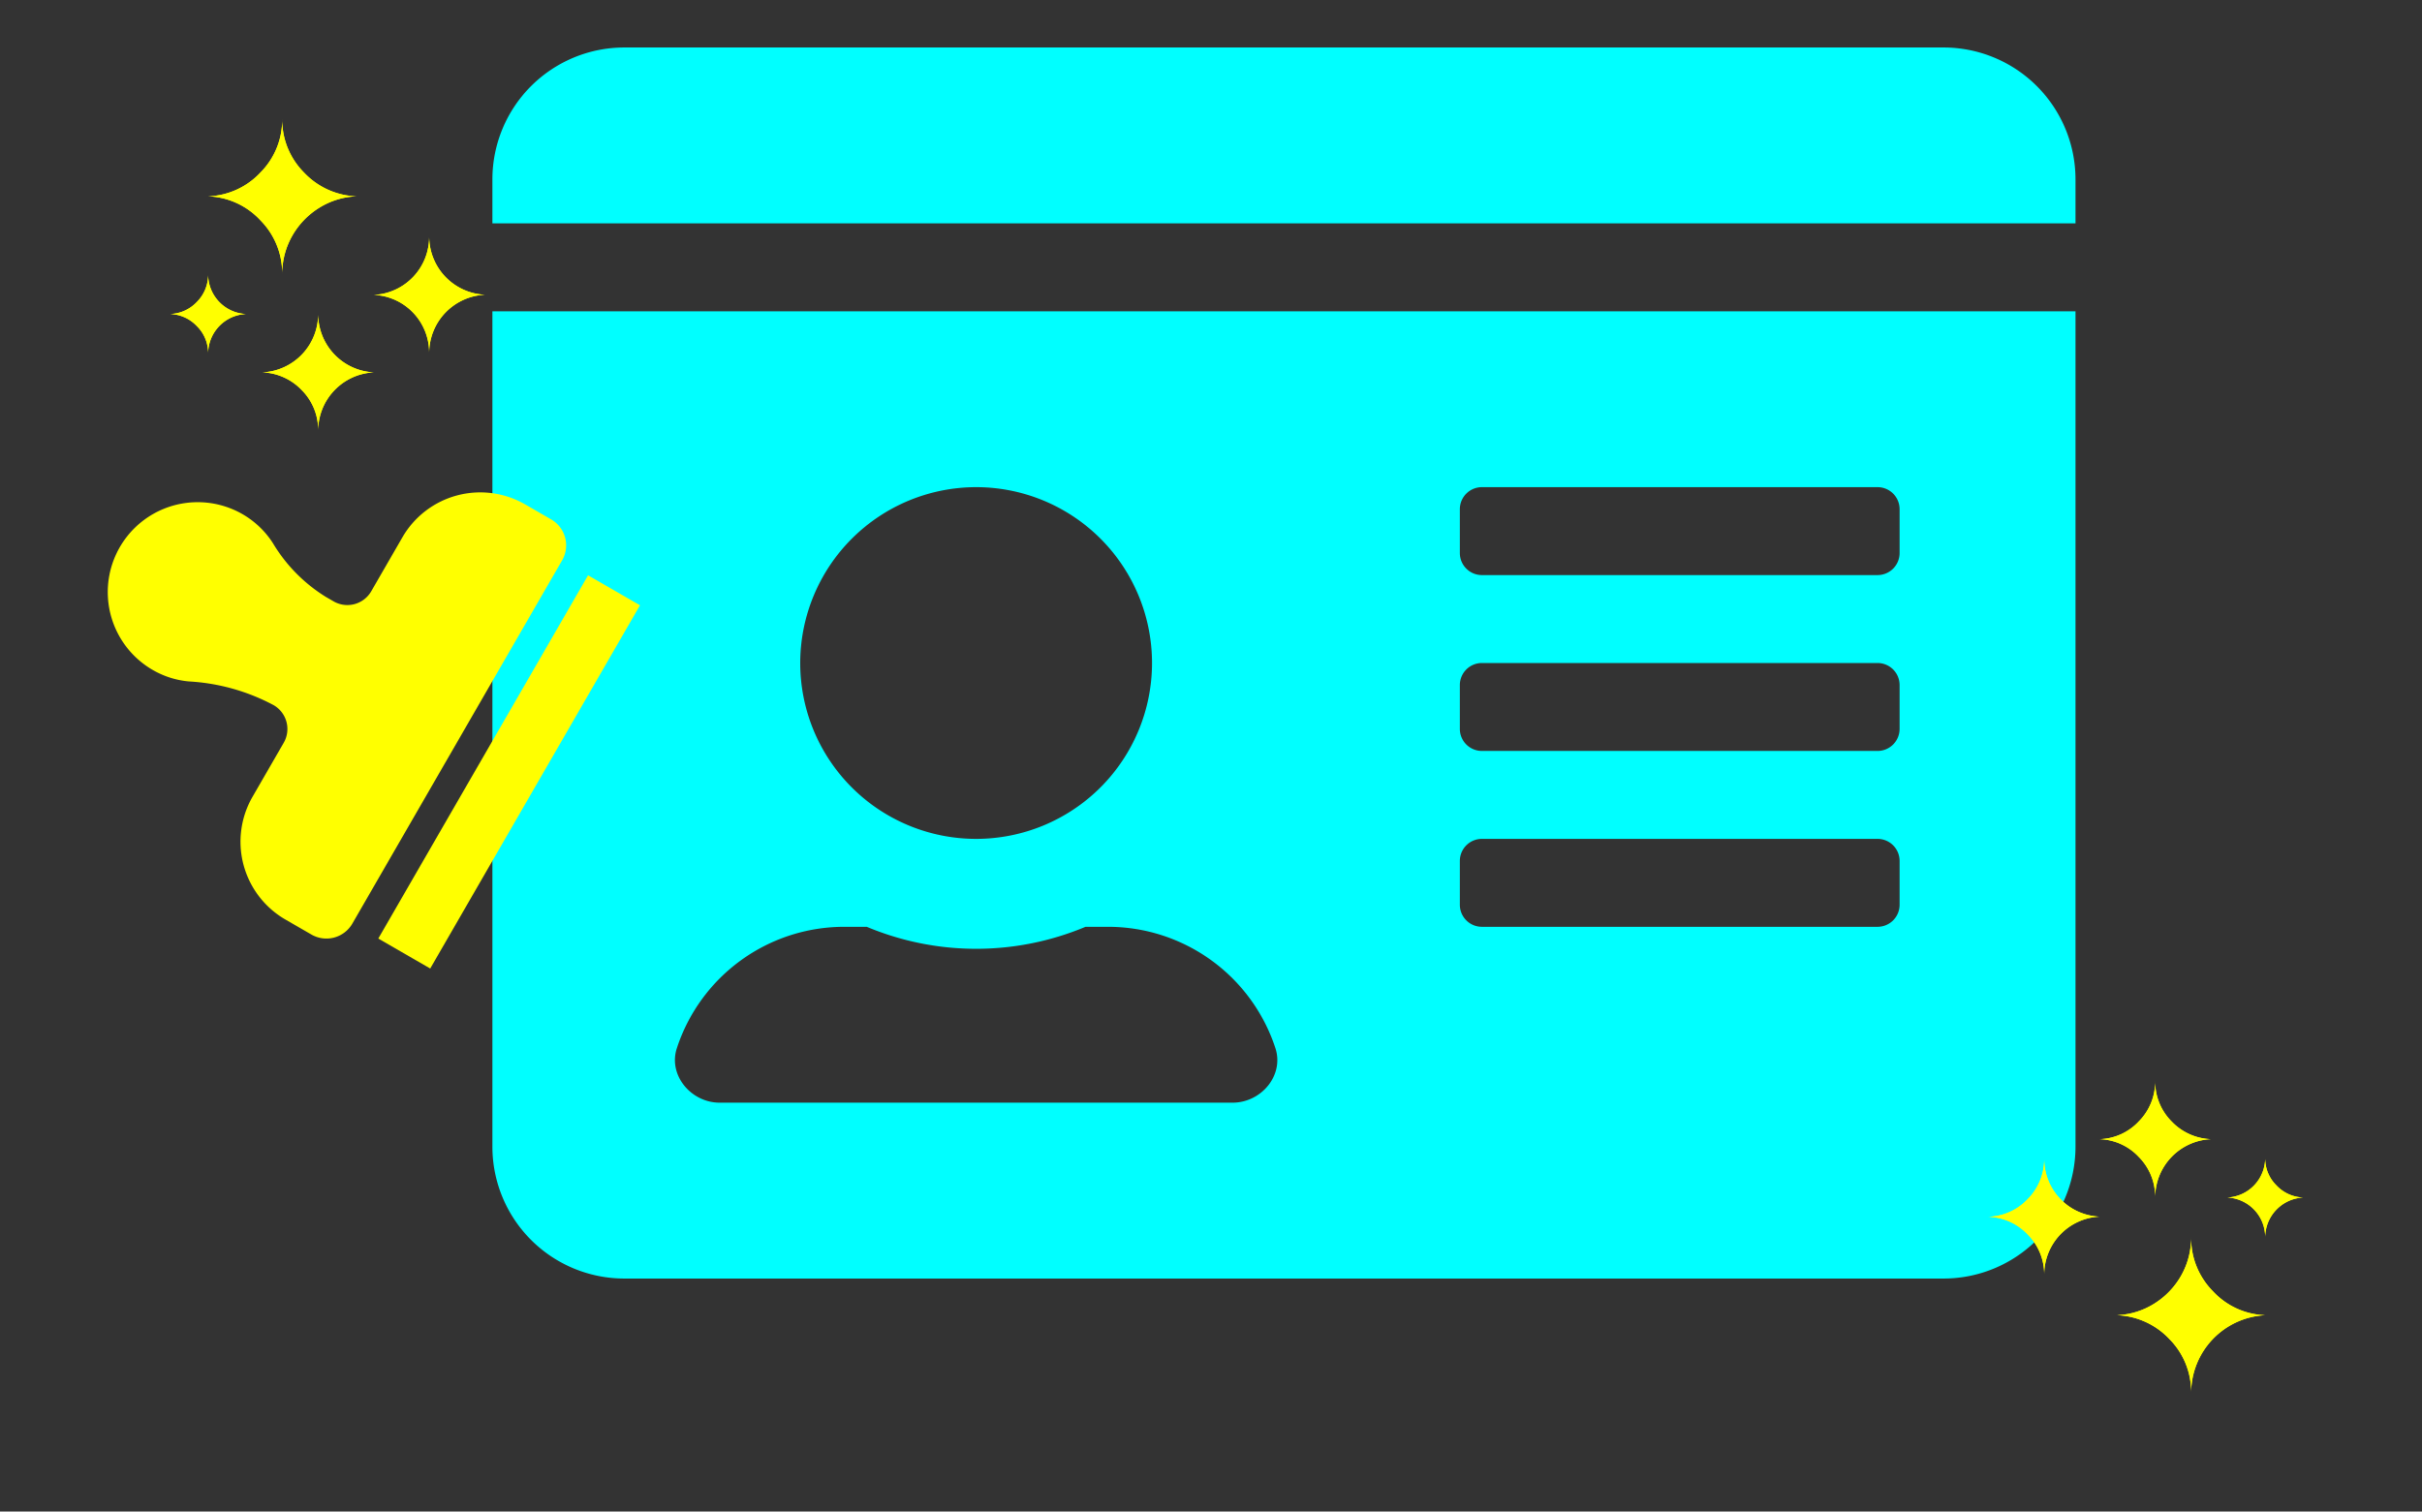 <svg xmlns="http://www.w3.org/2000/svg" width="305.982" height="190.996" viewBox="0 0 305.982 190.996">
    <rect x="0" y="0" width="305.982" height="190.996" fill="#333333" stroke="none"/>
    <g id="Group_3099" data-name="Group 3099" transform="translate(-797.793 -605.741)">
        <path id="Icon_awesome-id-card" data-name="Icon awesome-id-card" d="M183.333,2.25H16.667A16.671,16.671,0,0,0,0,18.917v5.556H200V18.917A16.671,16.671,0,0,0,183.333,2.25ZM0,141.139a16.671,16.671,0,0,0,16.667,16.667H183.333A16.671,16.671,0,0,0,200,141.139V35.583H0ZM122.222,60.583A2.786,2.786,0,0,1,125,57.806h50a2.786,2.786,0,0,1,2.778,2.778v5.556A2.786,2.786,0,0,1,175,68.917H125a2.786,2.786,0,0,1-2.778-2.778Zm0,22.222A2.786,2.786,0,0,1,125,80.028h50a2.786,2.786,0,0,1,2.778,2.778v5.556A2.786,2.786,0,0,1,175,91.139H125a2.786,2.786,0,0,1-2.778-2.778Zm0,22.222A2.786,2.786,0,0,1,125,102.25h50a2.786,2.786,0,0,1,2.778,2.778v5.556A2.786,2.786,0,0,1,175,113.361H125a2.786,2.786,0,0,1-2.778-2.778ZM61.111,57.806A22.222,22.222,0,1,1,38.889,80.028,22.243,22.243,0,0,1,61.111,57.806ZM23.3,128.708a22.253,22.253,0,0,1,21.146-15.347h2.847a35.765,35.765,0,0,0,27.639,0h2.847a22.253,22.253,0,0,1,21.146,15.347c1.111,3.438-1.806,6.875-5.417,6.875H28.715C25.1,135.583,22.187,132.111,23.3,128.708Z" transform="translate(860 609.491)" fill="aqua"/>
        <path id="Icon_awesome-stamp" data-name="Icon awesome-stamp" d="M3.786,60.575h53V53h-53ZM49.218,30.287H41.343A3.483,3.483,0,0,1,37.86,26.8V25.685a20.1,20.1,0,0,1,2.539-9.2,11.216,11.216,0,0,0,1.071-7.148,11.36,11.36,0,0,0-22.54,2.016,11.113,11.113,0,0,0,1.028,4.683A25.764,25.764,0,0,1,22.716,26.8V26.8a3.483,3.483,0,0,1-3.483,3.483H11.358A11.358,11.358,0,0,0,0,41.645v3.786a3.786,3.786,0,0,0,3.786,3.786h53a3.786,3.786,0,0,0,3.786-3.786V41.645A11.358,11.358,0,0,0,49.218,30.287Z" transform="translate(797.793 701.114) rotate(-60)" fill="#ff0"/>
        <g id="Group_3098" data-name="Group 3098" transform="translate(-227.39 98)">
            <path id="Icon_weather-stars" data-name="Icon weather-stars" d="M6.444,29.756a4.866,4.866,0,0,0,3.408-1.549,4.854,4.854,0,0,0,1.4-3.47,5.011,5.011,0,0,0,4.791,5.019,5.011,5.011,0,0,0-4.791,5.019,4.77,4.77,0,0,0-1.4-3.47A4.866,4.866,0,0,0,6.444,29.756Zm4.812-14.87a9.492,9.492,0,0,0,6.63-3.036,9.454,9.454,0,0,0,2.726-6.774,9.454,9.454,0,0,0,2.726,6.774,9.585,9.585,0,0,0,6.65,3.036,9.572,9.572,0,0,0-4.73,1.466,9.925,9.925,0,0,0-3.408,3.573,9.712,9.712,0,0,0-1.239,4.812,9.5,9.5,0,0,0-2.726-6.795A9.43,9.43,0,0,0,11.256,14.886Zm6.857,22.243a7.377,7.377,0,0,0,7.043-7.373,7.379,7.379,0,0,0,7.022,7.373A7.379,7.379,0,0,0,25.155,44.5a7.112,7.112,0,0,0-2.045-5.1A7.235,7.235,0,0,0,18.113,37.129ZM32.177,27.34a7.342,7.342,0,0,0,7-7.394,7.377,7.377,0,0,0,7.043,7.373,7.377,7.377,0,0,0-7.043,7.373,7.3,7.3,0,0,0-7-7.352Z" transform="translate(1040.224 517.665)" fill="#ff0"/>
            <path id="Icon_weather-stars-2" data-name="Icon weather-stars" d="M6.444,29.756a4.866,4.866,0,0,0,3.408-1.549,4.854,4.854,0,0,0,1.4-3.47,5.011,5.011,0,0,0,4.791,5.019,5.011,5.011,0,0,0-4.791,5.019,4.77,4.77,0,0,0-1.4-3.47A4.866,4.866,0,0,0,6.444,29.756Zm4.812-14.87a9.492,9.492,0,0,0,6.63-3.036,9.454,9.454,0,0,0,2.726-6.774,9.454,9.454,0,0,0,2.726,6.774,9.585,9.585,0,0,0,6.65,3.036,9.572,9.572,0,0,0-4.73,1.466,9.925,9.925,0,0,0-3.408,3.573,9.712,9.712,0,0,0-1.239,4.812,9.5,9.5,0,0,0-2.726-6.795A9.43,9.43,0,0,0,11.256,14.886Zm6.857,22.243a7.377,7.377,0,0,0,7.043-7.373,7.379,7.379,0,0,0,7.022,7.373A7.379,7.379,0,0,0,25.155,44.5a7.112,7.112,0,0,0-2.045-5.1A7.235,7.235,0,0,0,18.113,37.129ZM32.177,27.34a7.342,7.342,0,0,0,7-7.394,7.377,7.377,0,0,0,7.043,7.373,7.377,7.377,0,0,0-7.043,7.373,7.3,7.3,0,0,0-7-7.352Z" transform="translate(1040.224 517.665)" fill="#ff0"/>
        </g>
        <g id="Group_3100" data-name="Group 3100" transform="translate(1049 742.312)">
            <path id="Icon_weather-stars-3" data-name="Icon weather-stars" d="M46.22,19.822a5.048,5.048,0,0,0-4.812,5.019,5.011,5.011,0,0,0-4.791-5.019A5.011,5.011,0,0,0,41.408,14.8a4.77,4.77,0,0,0,1.4,3.47A4.866,4.866,0,0,0,46.22,19.822Zm-4.812,14.87a9.851,9.851,0,0,0-9.356,9.81,9.454,9.454,0,0,0-2.726-6.774,9.585,9.585,0,0,0-6.65-3.036,9.572,9.572,0,0,0,4.729-1.466,9.924,9.924,0,0,0,3.408-3.573,9.712,9.712,0,0,0,1.239-4.812,9.5,9.5,0,0,0,2.726,6.795A9.429,9.429,0,0,0,41.408,34.692ZM34.552,12.449a7.377,7.377,0,0,0-7.042,7.373,7.112,7.112,0,0,0-2.045-5.1,7.064,7.064,0,0,0-4.977-2.272,7.064,7.064,0,0,0,4.977-2.272,7.112,7.112,0,0,0,2.045-5.1,7.112,7.112,0,0,0,2.045,5.1A7.235,7.235,0,0,0,34.552,12.449ZM20.488,22.238a7.342,7.342,0,0,0-7,7.394,7.112,7.112,0,0,0-2.045-5.1,7.11,7.11,0,0,0-5-2.272,7.11,7.11,0,0,0,5-2.272,7.112,7.112,0,0,0,2.045-5.1,7.3,7.3,0,0,0,7,7.352Z" transform="translate(-6.444 -5.076)" fill="#ff0"/>
            <path id="Icon_weather-stars-4" data-name="Icon weather-stars" d="M46.22,19.822a5.048,5.048,0,0,0-4.812,5.019,5.011,5.011,0,0,0-4.791-5.019A5.011,5.011,0,0,0,41.408,14.8a4.77,4.77,0,0,0,1.4,3.47A4.866,4.866,0,0,0,46.22,19.822Zm-4.812,14.87a9.851,9.851,0,0,0-9.356,9.81,9.454,9.454,0,0,0-2.726-6.774,9.585,9.585,0,0,0-6.65-3.036,9.572,9.572,0,0,0,4.729-1.466,9.924,9.924,0,0,0,3.408-3.573,9.712,9.712,0,0,0,1.239-4.812,9.5,9.5,0,0,0,2.726,6.795A9.429,9.429,0,0,0,41.408,34.692ZM34.552,12.449a7.377,7.377,0,0,0-7.042,7.373,7.112,7.112,0,0,0-2.045-5.1,7.064,7.064,0,0,0-4.977-2.272,7.064,7.064,0,0,0,4.977-2.272,7.112,7.112,0,0,0,2.045-5.1,7.112,7.112,0,0,0,2.045,5.1A7.235,7.235,0,0,0,34.552,12.449ZM20.488,22.238a7.342,7.342,0,0,0-7,7.394,7.112,7.112,0,0,0-2.045-5.1,7.11,7.11,0,0,0-5-2.272,7.11,7.11,0,0,0,5-2.272,7.112,7.112,0,0,0,2.045-5.1,7.3,7.3,0,0,0,7,7.352Z" transform="translate(-6.444 -5.076)" fill="#ff0"/>
        </g>
    </g>
</svg>
